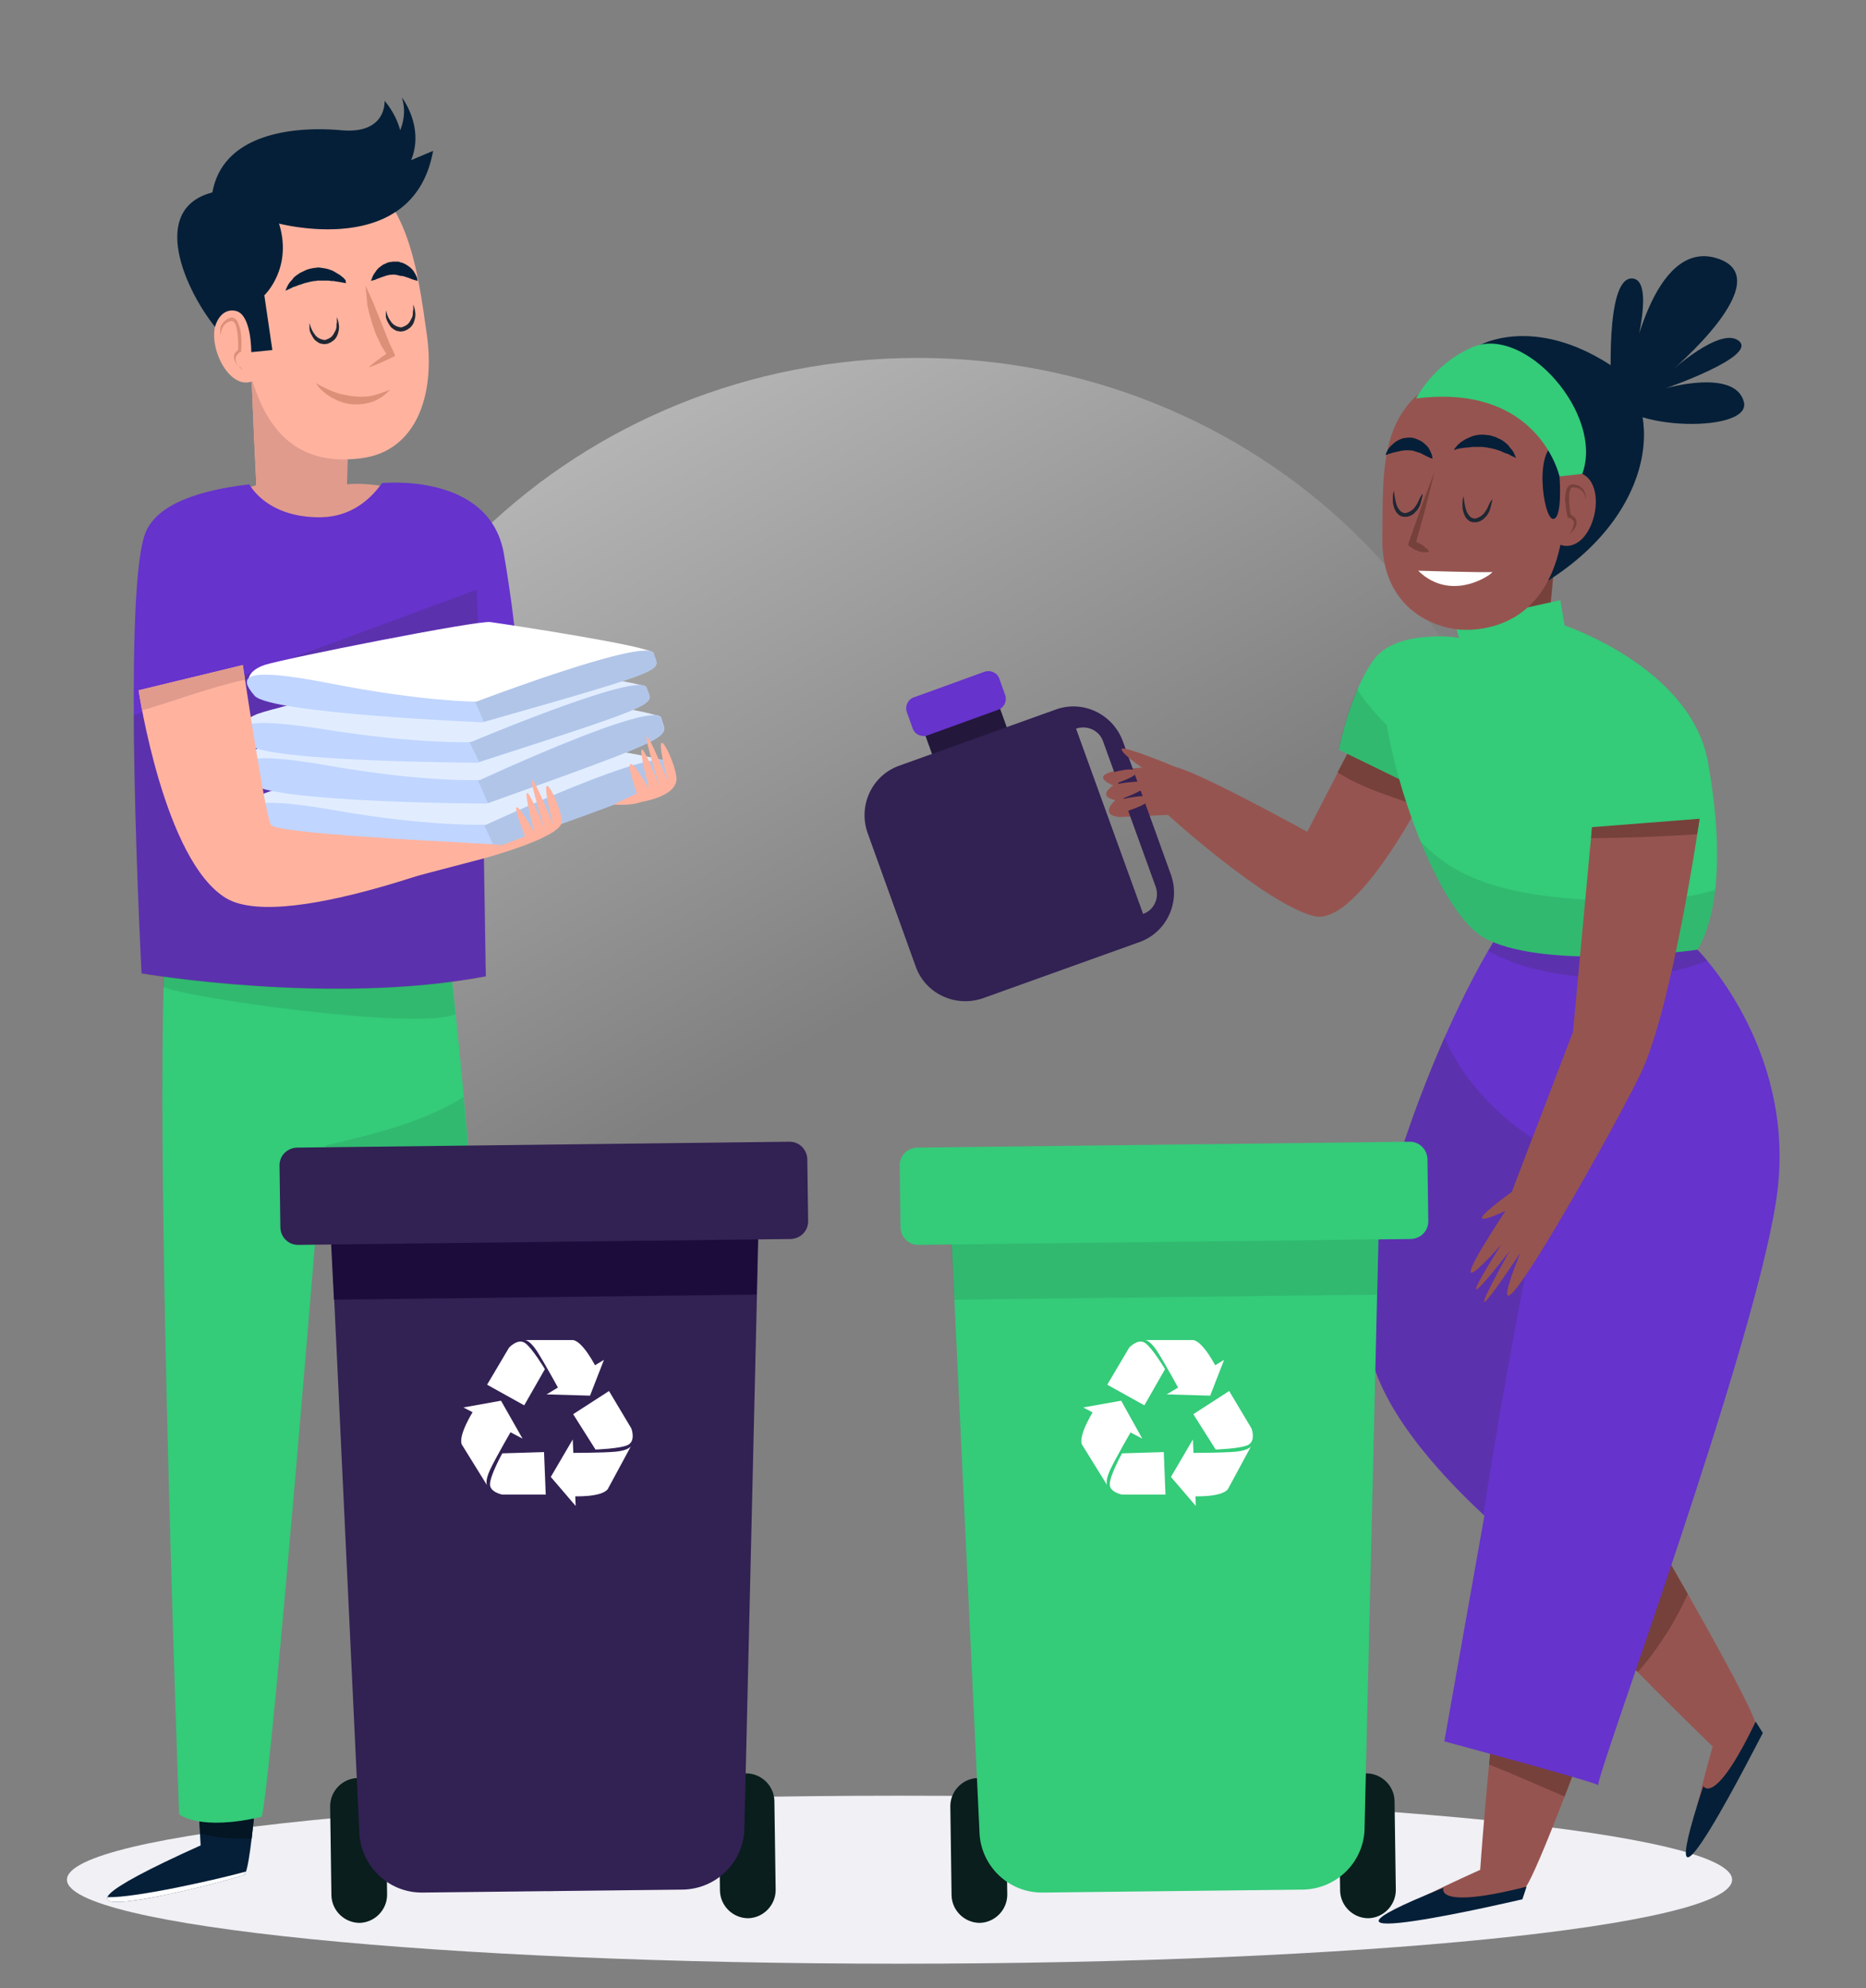<svg xmlns="http://www.w3.org/2000/svg" width="511" height="544.333" fill="none" style=""><rect width="100%" height="100%" fill="#808080" stroke="none"/><rect id="backgroundrect" width="100%" height="100%" x="0" y="0" fill="none" stroke="none" class="" style=""/><defs><linearGradient id="paint0_linear" x1="0.42" y1="0.174" x2="0.989" y2="0.987"><stop stop-color="#fff"/><stop offset="1" stop-color="#fff" stop-opacity="0"/></linearGradient><radialGradient id="svg_91" spreadMethod="pad" cx="0.297" cy="0.367"><stop stop-color="#fff" offset="0.234"/><stop offset="1" stop-color="#fff" stop-opacity="0"/></radialGradient><linearGradient id="svg_92" spreadMethod="pad" x1="0.121" y1="0.066" x2="0.426" y2="0.496"><stop stop-color="#fff" offset="0"/><stop offset="0.855" stop-color="#fff" stop-opacity="0"/></linearGradient><linearGradient id="svg_93" spreadMethod="pad" x1="0.293" y1="0.137" x2="0.426" y2="0.496"><stop stop-color="#fff" offset="0"/><stop offset="0.855" stop-color="#fff" stop-opacity="0"/></linearGradient><linearGradient id="svg_94" spreadMethod="pad" x1="0.156" y1="0.168" x2="0.426" y2="0.496"><stop stop-color="#fff" offset="0"/><stop offset="0.855" stop-color="#fff" stop-opacity="0"/></linearGradient><linearGradient id="svg_98" spreadMethod="pad" x1="0.125" y1="0" x2="0.508" y2="0.66"><stop stop-color="#fff" offset="0"/><stop offset="0.855" stop-color="#fff" stop-opacity="0"/></linearGradient></defs><g class="currentLayer" style=""><title>Layer 1</title><path fill="url(#svg_98)" fill-opacity="1" stroke="none" stroke-opacity="1" stroke-width="1" stroke-dasharray="none" stroke-linejoin="miter" stroke-linecap="butt" stroke-dashoffset="" fill-rule="evenodd" opacity="0.5" marker-start="" marker-mid="" marker-end="" d="M83.333,259 C83.333,170.05 158.516,98 251.333,98 C344.151,98 419.333,170.05 419.333,259 C419.333,347.95 344.151,420 251.333,420 C158.516,420 83.333,347.95 83.333,259 z" id="svg_95" class=""/><path d="M246.333,491.667 c-125.921,0 -228,10.297 -228,23 s102.079,23 228,23 s228,-10.297 228,-23 s-102.079,-23 -228,-23 z" fill="#F0F0F5" id="svg_2" class=""/><path d="M452.713,425.484 s-32.348,92.239 -35.814,92.239 c-3.466,0 -72.784,21.907 -11.553,-5.765 c0,0 6.932,-100.31 17.33,-104.922 c10.397,-4.611 30.037,18.448 30.037,18.448 z" fill="#965450" id="svg_3" class=""/><path d="M428.452,491.896 c10.513,-27.326 24.262,-66.412 24.262,-66.412 s-19.641,-23.059 -30.038,-18.448 c-6.701,2.998 -12.015,46.12 -14.904,76.097 c6.932,2.768 13.748,5.765 20.68,8.763 z" fill="#76413B" id="svg_4" class=""/><path d="M395.295,516.916 s-2.657,6.111 22.759,-0.346 l-1.155,3.459 s-71.628,16.834 -21.604,-3.113 z" fill="#051F38" id="svg_5" class=""/><path d="M433.073,386.398 s50.024,84.053 47.829,86.705 c-2.195,2.651 -29.922,69.755 -11.9,5.073 c0,0 -72.552,-69.756 -69.433,-80.709 c3.235,-10.838 33.504,-11.069 33.504,-11.069 z" fill="#965450" id="svg_6" class=""/><path d="M466.461,489.014 s3.004,5.995 14.326,-17.641 l1.964,3.113 c-0.116,0 -33.157,65.72 -16.29,14.528 z" fill="#051F38" id="svg_7" class=""/><path d="M462.187,436.438 c-13.402,-23.637 -29.114,-50.04 -29.114,-50.04 s-30.269,0.231 -33.504,11.069 c-2.079,7.033 27.728,38.855 48.87,60.301 c0.115,0.115 8.318,-8.993 13.748,-21.33 z" fill="#76413B" id="svg_8" class=""/><path d="M464.843,260.031 s-30.616,-34.013 -48.523,-12.683 c-17.907,21.33 -45.634,91.662 -41.591,120.487 c2.427,16.949 18.716,35.051 31.771,47.157 l-10.975,61.8 s45.056,12.106 42.168,12.106 c-1.733,0 44.479,-123.945 49.1,-163.147 c4.622,-39.201 -21.95,-65.72 -21.95,-65.72 z" fill="#63C" id="svg_9" class=""/><path opacity=".2" d="M441.392,267.641 c8.549,-0.116 17.907,-1.269 26.109,-4.612 c-1.617,-1.96 -2.657,-2.998 -2.657,-2.998 s-30.615,-34.013 -48.522,-12.683 c-2.773,3.344 -5.777,7.725 -8.781,13.029 c10.052,5.534 22.76,7.494 33.851,7.264 zM395.526,284.128 c-12.708,28.94 -23.452,64.913 -20.795,83.592 c2.31,16.833 18.485,34.82 31.539,46.926 c4.622,-31.361 13.055,-74.944 18.139,-100.079 c-12.593,-7.148 -22.991,-17.41 -28.883,-30.439 z" fill="#352C38" id="svg_10" class=""/><path d="M376.464,192.004 l-18.485,35.743 s-32.348,-17.871 -36.97,-17.871 c-4.621,0 -26.571,0.576 -16.174,5.188 c0,0 -4.621,2.882 0.578,4.035 c0,0 -4.621,4.036 1.155,4.612 l13.286,-0.576 s26.572,24.213 39.858,27.671 c13.286,3.459 34.659,-41.507 34.659,-41.507 l-17.907,-17.295 z" fill="#965450" id="svg_11" class=""/><path d="M379.468,217.601 a754.19,754.19 0 0 0 8.896,3.113 c3.697,-6.456 6.007,-11.53 6.007,-11.53 l-17.907,-17.294 l-10.167,19.6 c4.044,2.537 8.55,4.497 13.171,6.111 z" fill="#76413B" id="svg_12" class=""/><path d="M399.569,174.71 s-17.329,-2.882 -23.684,6.342 c-6.354,9.223 -9.242,24.212 -9.242,24.212 l24.839,12.107 l8.087,-42.661 z" fill="#34CB79" id="svg_13" class=""/><path opacity=".1" d="M389.981,207.34 c-6.354,-4.958 -13.633,-11.184 -18.369,-18.679 c-3.466,8.071 -5.084,16.488 -5.084,16.488 l24.839,12.106 l1.502,-7.84 c-0.924,-0.576 -1.964,-1.268 -2.888,-2.075 z" fill="#161826" id="svg_14" class=""/><path d="M278.032,205.61 c0.693,1.845 -0.346,3.92 -2.195,4.612 l-13.632,4.958 c-1.849,0.692 -3.928,-0.346 -4.622,-2.191 l-5.429,-15.104 c-0.694,-1.845 0.346,-3.92 2.195,-4.612 l13.632,-4.958 c1.849,-0.691 3.928,0.346 4.621,2.191 l5.43,15.104 z" fill="#23173B" id="svg_15" class=""/><path d="M289.007,194.311 l-42.746,15.335 c-7.509,2.651 -11.321,10.953 -8.664,18.447 l13.17,36.55 c2.657,7.494 10.975,11.299 18.485,8.647 l42.746,-15.334 c7.509,-2.652 11.322,-10.954 8.665,-18.448 l-13.171,-36.55 c-2.772,-7.494 -10.975,-11.414 -18.485,-8.647 zm27.497,48.541 c1.039,2.997 -0.463,6.341 -3.466,7.379 l-18.37,-50.732 c3.004,-1.037 6.355,0.462 7.394,3.459 l14.442,39.894 z" fill="#322153" id="svg_16" class=""/><path d="M275.259,190.275 c0.578,1.615 -0.231,3.459 -1.848,4.036 l-19.409,7.033 c-1.618,0.577 -3.466,-0.23 -4.044,-1.845 l-1.617,-4.496 c-0.578,-1.614 0.231,-3.459 1.848,-4.036 l19.409,-7.033 c1.618,-0.576 3.466,0.231 4.044,1.845 l1.617,4.496 z" fill="#63C" id="svg_17" class=""/><path d="M302.524,212.182 s7.279,-2.536 8.55,-1.038 c1.155,1.384 -6.123,3.459 -5.777,3.575 c0.231,0.115 7.856,-1.614 8.549,0 c0.694,1.614 -8.087,4.496 -8.087,4.496 s8.318,-2.306 8.896,-0.576 c0.578,1.729 -8.665,4.266 -8.665,4.266 l-0.462,-3.805 l-0.577,-4.381 l-2.427,-2.537 zM312.807,210.222 s-5.661,-3.805 -5.661,-5.073 c-0.116,-1.384 15.019,4.958 15.019,4.958 l-9.358,0.115 z" fill="#965450" id="svg_18" class=""/><path d="M424.408,171.828 c-1.155,2.075 4.506,-46.235 4.506,-46.235 l-26.225,17.641 s2.31,30.9 -0.578,31.015 c-1.155,0 -5.661,1.73 -10.629,3.574 c1.156,5.765 3.466,7.033 5.43,12.568 c14.673,-0.115 30.616,-0.461 39.627,-13.836 c-5.199,-1.729 -10.629,-7.61 -12.131,-4.727 z" fill="#76413B" id="svg_19" class=""/><path d="M399.569,174.71 l-1.155,-4.035 l28.883,-6.342 l1.155,6.918 s34.659,11.53 39.28,37.472 c4.621,25.942 2.311,42.661 -2.888,51.308 c0,0 -40.436,5.765 -57.765,-2.882 c-17.33,-8.648 -35.237,-73.215 -25.994,-78.98 c9.242,-5.765 18.484,-3.459 18.484,-3.459 z" fill="#34CB79" id="svg_20" class=""/><path opacity=".1" d="M437.348,246.541 c-13.864,-0.807 -30.847,-2.421 -42.4,-10.953 a43.862,43.862 0 0 1 -6.007,-5.304 c5.199,12.798 11.668,23.636 18.138,26.865 c17.33,8.647 57.765,2.882 57.765,2.882 c2.311,-3.805 4.044,-9.224 4.852,-16.372 c-10.397,3.113 -21.257,3.574 -32.348,2.882 z" fill="#161826" id="svg_21" class=""/><path d="M435.961,226.594 l29.46,-2.306 s-7.509,51.884 -16.174,69.756 c-8.664,17.871 -48.522,88.203 -32.926,49.001 c0,0 -20.217,30.555 -2.888,-0.576 c0,0 -19.062,24.789 -2.311,-1.729 c0,0 -19.64,22.483 1.156,-9.224 c0,0 -15.597,7.494 1.733,-5.189 l16.752,-43.813 l5.198,-55.92 z" fill="#965450" id="svg_22" class=""/><path d="M464.728,228.439 c0.463,-2.652 0.694,-4.266 0.694,-4.266 l-29.461,2.306 l-0.231,2.998 c9.589,0 19.294,-0.461 28.998,-1.038 z" fill="#76413B" id="svg_23" class=""/><path d="M405.115,94.577 s14.673,-8.531 36.161,5.535 c14.21,9.34 13.517,39.202 -17.214,58.802 c-36.507,23.291 -18.947,-64.336 -18.947,-64.336 z" fill="#051F38" id="svg_24" class=""/><path d="M425.449,110.489 S408.928,97.691 394.833,103.917 c-17.791,8.07 -15.943,26.864 -16.29,42.891 c-0.462,21.33 16.406,25.366 21.489,25.596 c7.509,0.461 38.125,-1.383 25.417,-61.915 z" fill="#965450" id="svg_25" class=""/><path d="M427.066,130.436 s0.693,-3.229 6.239,-0.692 c7.047,3.343 3.235,20.177 -4.622,19.716 c-7.971,-0.346 -1.617,-19.024 -1.617,-19.024 z" fill="#965450" id="svg_26" class=""/><path d="M427.065,130.436 s0.925,11.529 -1.733,11.645 c-2.772,0.115 -5.661,-20.87 1.964,-20.87 c7.625,0.231 -0.231,9.225 -0.231,9.225 z" fill="#051F38" id="svg_27" class=""/><path d="M427.066,130.436 s-5.661,-25.597 -39.28,-21.33 c0,0 4.852,-9.57 15.481,-14.067 c14.441,-6.11 36.045,18.448 30.037,34.705 c0,0 -2.772,0.346 -6.238,0.692 z" fill="#34CB79" id="svg_28" class=""/><path d="M441.276,106.799 s-1.849,-30.554 5.545,-30.554 s-0.578,25.712 -0.578,25.712 s6.124,-36.78 23.915,-31.246 c17.792,5.534 -12.939,31.246 -12.939,31.246 s14.094,-12.914 19.062,-8.532 C481.133,97.691 456.063,106.337 456.063,106.337 s19.063,-5.534 21.489,3.69 c2.426,9.108 -36.854,7.84 -36.276,-3.229 zM379.467,124.556 s0,-0.23 0.231,-0.692 c0.231,-0.461 0.462,-1.038 1.04,-1.614 c0.578,-0.577 1.271,-1.268 2.195,-1.73 c0.231,-0.115 0.462,-0.23 0.809,-0.346 c0.231,-0.115 0.578,-0.23 0.809,-0.23 c0.346,0 0.577,-0.115 0.924,-0.115 h0.924 c0.578,0 1.155,0.23 1.733,0.46 c0.578,0.231 1.04,0.462 1.502,0.808 c0.462,0.346 0.809,0.692 1.155,1.038 c0.347,0.346 0.578,0.691 0.693,1.037 c0.116,0.116 0.231,0.346 0.231,0.462 c0.116,0.115 0.116,0.345 0.231,0.46 c0.116,0.347 0.232,0.577 0.232,0.808 c0.115,0.46 0.115,0.692 0.115,0.692 s-0.231,-0.116 -0.693,-0.231 l-0.693,-0.346 c-0.231,-0.115 -0.578,-0.23 -0.925,-0.461 c-0.346,-0.115 -0.577,-0.346 -0.924,-0.461 l-1.04,-0.346 l-1.039,-0.346 c-0.347,0 -0.693,-0.115 -1.04,-0.115 h-1.04 c-0.346,0 -0.693,0.115 -1.04,0.115 c-0.346,0.115 -0.693,0.115 -1.039,0.23 c-0.347,0.116 -0.694,0.116 -1.04,0.231 c-0.693,0.23 -1.271,0.346 -1.618,0.461 c-0.346,0.23 -0.693,0.23 -0.693,0.23 z" fill="#051F38" id="svg_29" class=""/><path d="M388.363,156.262 s18.947,0.577 20.217,0.346 c1.156,-0.23 -10.628,8.994 -20.217,-0.346 z" fill="#fff" id="svg_30" class=""/><path d="M389.634,135.163 s0,0.23 -0.116,0.692 c-0.115,0.461 -0.231,1.037 -0.462,1.844 c-0.115,0.346 -0.231,0.807 -0.462,1.153 c-0.116,0.231 -0.231,0.462 -0.347,0.577 c-0.115,0.23 -0.346,0.461 -0.462,0.576 c-0.346,0.346 -0.693,0.807 -1.271,1.038 c-0.115,0.115 -0.231,0.115 -0.462,0.231 l-0.346,0.115 c-0.231,0.115 -0.578,0.115 -0.924,0.115 c-0.578,0 -1.271,-0.115 -1.733,-0.576 a3.14,3.14 0 0 1 -1.04,-1.384 c-0.231,-0.461 -0.347,-0.922 -0.462,-1.383 c-0.116,-0.462 -0.116,-0.923 -0.116,-1.269 c0,-0.807 0,-1.383 0.116,-1.844 c0.115,-0.462 0.231,-0.692 0.231,-0.692 s0,1.037 0.346,2.536 c0.116,0.692 0.347,1.614 0.809,2.306 c0.231,0.346 0.462,0.692 0.809,0.923 c0.346,0.23 0.693,0.346 1.04,0.346 c0.231,0 0.346,0 0.577,-0.116 l0.347,-0.115 s0.115,-0.115 0.231,-0.115 c0.346,-0.116 0.693,-0.462 1.04,-0.692 c0.346,-0.346 0.577,-0.692 0.808,-1.038 c0.231,-0.346 0.462,-0.692 0.578,-1.038 c0.347,-0.691 0.578,-1.268 0.809,-1.614 c0.346,-0.346 0.462,-0.576 0.462,-0.576 zM408.696,136.662 s0,0.23 -0.115,0.691 c-0.116,0.462 -0.231,1.038 -0.462,1.845 c-0.116,0.346 -0.231,0.807 -0.463,1.153 c-0.115,0.231 -0.231,0.461 -0.346,0.577 c-0.116,0.23 -0.347,0.461 -0.462,0.576 c-0.347,0.346 -0.693,0.807 -1.271,1.038 c-0.116,0.115 -0.231,0.115 -0.462,0.231 l-0.347,0.115 c-0.231,0.115 -0.577,0.115 -0.924,0.115 c-0.578,0 -1.271,-0.115 -1.733,-0.576 a3.148,3.148 0 0 1 -1.04,-1.384 c-0.231,-0.461 -0.346,-0.922 -0.462,-1.384 c-0.115,-0.461 -0.115,-0.922 -0.115,-1.268 c0,-0.807 0,-1.383 0.115,-1.845 c0.116,-0.461 0.231,-0.691 0.231,-0.691 s0,1.037 0.347,2.536 c0.115,0.692 0.346,1.614 0.809,2.306 c0.231,0.346 0.462,0.692 0.808,0.923 c0.347,0.23 0.693,0.345 1.04,0.345 c0.231,0 0.347,0 0.578,-0.115 l0.346,-0.115 s0.116,-0.115 0.231,-0.115 c0.347,-0.116 0.693,-0.462 1.04,-0.692 c0.347,-0.346 0.578,-0.692 0.809,-1.038 c0.231,-0.346 0.462,-0.692 0.577,-1.038 c0.347,-0.691 0.578,-1.268 0.809,-1.614 c0.347,-0.346 0.462,-0.576 0.462,-0.576 z" fill="#1F2733" id="svg_31" class=""/><path d="M429.723,146.232 c0.346,-0.462 0.577,-0.808 0.808,-1.269 c0.231,-0.461 0.347,-0.922 0.462,-1.383 v-0.692 c0,-0.115 -0.115,-0.231 -0.115,-0.231 c0,-0.115 -0.116,-0.23 -0.231,-0.23 l-0.231,-0.231 l-0.231,-0.231 c-0.116,-0.115 -0.231,-0.115 -0.347,-0.115 l-0.346,-0.115 l-0.232,-0.115 v-0.231 c-0.346,-1.268 -0.462,-2.421 -0.577,-3.69 a4.929,4.929 0 0 1 0,-1.844 c0,-0.692 0.115,-1.269 0.346,-1.96 c0.116,-0.346 0.347,-0.692 0.694,-0.923 c0.346,-0.23 0.808,-0.461 1.155,-0.346 c0.462,0 0.693,0.116 1.04,0.231 c0.346,0.115 0.693,0.231 0.924,0.461 c0.231,0.231 0.578,0.461 0.693,0.692 c0.231,0.231 0.347,0.576 0.462,0.807 c0.231,0.576 0.347,1.268 0.231,1.845 c-0.115,-0.577 -0.231,-1.153 -0.577,-1.73 c-0.116,-0.23 -0.347,-0.461 -0.578,-0.692 c-0.231,-0.23 -0.462,-0.345 -0.693,-0.461 c-0.231,-0.115 -0.462,-0.23 -0.809,-0.23 c-0.231,0 -0.578,-0.116 -0.809,-0.116 c-0.462,0 -0.693,0.346 -0.808,0.807 c-0.347,1.038 -0.231,2.191 -0.231,3.344 c0.115,1.153 0.231,2.421 0.462,3.574 l-0.231,-0.345 l0.346,0.23 c0.116,0.115 0.231,0.115 0.347,0.231 l0.346,0.23 l0.347,0.346 c0.116,0.116 0.231,0.231 0.231,0.461 c0.116,0.116 0.116,0.346 0.116,0.462 c0.115,0.345 0,0.576 0,0.922 c-0.116,0.576 -0.463,1.038 -0.809,1.499 c-0.347,0.346 -0.809,0.807 -1.155,1.038 zM391.367,151.074 c-0.578,0.115 -1.04,0.115 -1.502,0.115 c-0.462,0 -0.924,-0.115 -1.271,-0.23 c-0.462,-0.116 -0.809,-0.346 -1.155,-0.461 c-0.231,-0.116 -0.347,-0.231 -0.578,-0.346 c-0.231,-0.116 -0.346,-0.231 -0.577,-0.346 l-0.694,-0.577 l0.116,-0.461 a909.005,909.005 0 0 1 3.466,-9.8 a337.012,337.012 0 0 1 3.697,-9.801 c-0.809,3.344 -1.733,6.803 -2.542,10.147 l-2.773,10.031 l-0.462,-1.038 c0.231,0 0.462,0.115 0.693,0.115 a0.88,0.88 0 0 1 0.578,0.231 c0.347,0.115 0.809,0.346 1.155,0.576 c0.347,0.231 0.694,0.577 1.04,0.923 c0.231,0.115 0.578,0.461 0.809,0.922 z" fill="#76413B" id="svg_32" class=""/><path d="M398.183,123.172 s0.116,-0.346 0.462,-0.692 c0.231,-0.23 0.347,-0.461 0.693,-0.807 c0.347,-0.23 0.578,-0.577 1.04,-0.807 c0.347,-0.23 0.809,-0.577 1.386,-0.807 c0.463,-0.23 1.04,-0.462 1.618,-0.692 c0.578,-0.115 1.271,-0.346 1.964,-0.346 h1.04 l1.039,0.115 c0.694,0 1.387,0.346 1.964,0.462 c0.578,0.23 1.156,0.576 1.733,0.807 c0.578,0.346 1.04,0.691 1.387,1.037 c0.462,0.346 0.808,0.807 1.04,1.153 c0.346,0.346 0.577,0.692 0.808,1.038 c0.231,0.346 0.347,0.692 0.462,0.922 c0.231,0.462 0.347,0.807 0.347,0.807 s-0.347,-0.115 -0.809,-0.345 c-0.231,-0.116 -0.577,-0.231 -0.924,-0.462 c-0.347,-0.23 -0.693,-0.346 -1.155,-0.46 c-0.347,-0.116 -0.809,-0.347 -1.271,-0.577 c-0.462,-0.116 -0.924,-0.346 -1.386,-0.462 l-1.387,-0.345 c-0.462,0 -0.924,-0.231 -1.502,-0.231 l-0.693,-0.115 h-2.195 c-0.462,0 -0.924,0 -1.386,0.115 c-0.462,0 -0.925,0.115 -1.387,0.115 c-0.808,0.116 -1.617,0.23 -2.079,0.346 c-0.462,0.23 -0.809,0.23 -0.809,0.23 z" fill="#051F38" id="svg_33" class=""/><path d="M382.24,517.492 c0,4.151 -3.35,7.61 -7.509,7.725 c-4.159,0 -7.625,-3.343 -7.741,-7.494 l-0.346,-24.443 c0,-4.151 3.35,-7.61 7.509,-7.725 c4.159,0 7.625,3.343 7.74,7.494 l0.347,24.443 zM275.837,518.762 c0,4.15 -3.35,7.609 -7.509,7.725 c-4.159,0 -7.625,-3.344 -7.741,-7.495 l-0.346,-24.443 c0,-4.151 3.35,-7.61 7.509,-7.725 c4.159,0 7.625,3.344 7.741,7.494 l0.346,24.444 z" fill="#091E1D" id="svg_34" class=""/><path d="M373.691,500.082 c0.115,9.455 -7.51,17.18 -16.983,17.295 l-71.166,0.807 c-9.474,0.116 -17.214,-7.494 -17.33,-16.949 l-7.625,-161.648 c-0.115,-9.454 7.51,-17.179 16.983,-17.295 l82.604,-1.037 c9.473,-0.116 17.214,7.494 17.329,16.948 l-3.812,161.879 z" fill="#34CB79" id="svg_35" class=""/><path opacity=".1" d="M377.041,354.46 l0.347,-16.026 c-0.116,-9.454 -7.856,-17.064 -17.33,-16.949 l-82.604,1.038 c-9.473,0.115 -17.098,7.84 -16.982,17.295 l0.808,16.026 l115.761,-1.384 z" fill="#161826" id="svg_36" class=""/><path d="M391.136,334.399 c0,2.651 -2.08,4.727 -4.737,4.842 l-134.939,1.614 c-2.657,0 -4.736,-2.075 -4.852,-4.727 l-0.231,-17.064 c0,-2.652 2.079,-4.727 4.737,-4.843 l134.938,-1.614 c2.658,0 4.737,2.076 4.853,4.727 l0.231,17.065 z" fill="#34CB79" id="svg_37" class=""/><path d="M319.507,381.786 l15.712,-9.454 l-3.812,9.8 l-11.9,-0.346 z" fill="#fff" id="svg_38" class=""/><path d="M313.616,366.913 s1.271,0 3.235,2.997 c1.964,2.998 6.354,11.069 6.354,11.069 l7.971,-3.574 l1.849,-3.113 s-3.466,-6.918 -6.239,-7.379 h-13.17 z" fill="#fff" id="svg_39" class=""/><path d="M309.225,368.988 s2.426,-2.652 4.39,-1.268 c1.964,1.384 5.43,7.149 5.43,7.149 l-5.661,9.915 l-10.166,-5.649 l6.007,-10.147 zM326.671,394.123 l0.808,18.217 l-6.816,-7.955 l6.008,-10.262 z" fill="#fff" id="svg_40" class=""/><path d="M342.614,395.968 s-0.578,1.153 -4.16,1.499 c-3.581,0.346 -12.823,0.346 -12.823,0.346 l-0.694,8.762 l1.849,3.113 s7.74,0.346 9.473,-1.96 l6.355,-11.76 z" fill="#fff" id="svg_41" class=""/><path d="M342.729,391.125 s1.271,3.344 -0.924,4.497 c-2.08,1.038 -8.896,1.268 -8.896,1.268 l-6.123,-9.685 l9.82,-6.341 l6.123,10.261 zM312.805,393.893 l-16.174,-8.533 l10.398,-1.844 l5.776,10.377 z" fill="#fff" id="svg_42" class=""/><path d="M303.218,406.691 s-0.693,-1.038 0.809,-4.266 c1.501,-3.229 6.123,-11.184 6.123,-11.184 l-7.163,-4.958 l-3.582,0.115 s-4.159,6.572 -3.119,9.109 l6.932,11.184 z" fill="#fff" id="svg_43" class=""/><path d="M307.261,409.227 s-3.581,-0.692 -3.35,-2.998 c0.116,-2.421 3.35,-8.301 3.35,-8.301 l11.438,-0.346 l0.462,11.645 h-11.9 z" fill="#fff" id="svg_44" class=""/><path d="M71.58,471.834 s-2.541,40.701 -4.736,41.508 c-8.434,2.882 -72.091,19.024 -11.9,-8.071 l-1.617,-29.632 l18.253,-3.805 z" fill="#051F38" id="svg_45" class=""/><path d="M68.923,503.426 c1.502,-12.337 2.657,-31.592 2.657,-31.592 l-18.253,3.805 l1.502,26.404 c4.505,1.268 9.704,1.383 14.094,1.383 z" fill="#041523" id="svg_46" class=""/><path d="M29.412,519.453 c-1.848,4.496 31.424,-4.036 37.432,-6.111 c0.115,-0.115 0.346,-0.346 0.577,-0.923 c-7.509,2.076 -30.268,7.264 -38.009,7.034 z" fill="#fff" id="svg_47" class=""/><path d="M110.514,469.644 s3.351,40.7 5.661,41.392 c8.549,2.767 72.437,17.641 11.669,-8.302 l1.039,-29.631 l-18.369,-3.459 z" fill="#051F38" id="svg_48" class=""/><path d="M113.865,501.12 c-1.733,-12.221 -3.351,-31.476 -3.351,-31.476 l18.369,3.459 l-0.924,26.403 c-4.506,1.384 -9.704,1.499 -14.094,1.614 z" fill="#041523" id="svg_49" class=""/><path d="M153.722,516.455 c1.964,4.496 -31.539,-3.459 -37.547,-5.419 c-0.231,0 -0.346,-0.346 -0.577,-0.923 c7.509,2.076 30.384,6.803 38.124,6.342 z" fill="#fff" id="svg_50" class=""/><path d="M121.72,249.885 s16.636,134.092 13.286,242.588 c0,0 -19.871,5.534 -25.07,1.499 c-4.506,-25.712 -3.928,-75.751 -10.629,-112.878 c-6.354,-35.05 -8.895,-63.76 -8.895,-63.76 l-2.08,-2.306 s-13.633,169.489 -16.636,182.403 c-17.214,4.035 -22.644,-0.692 -22.644,-0.692 s-7.856,-212.034 -3.004,-246.278 c6.239,-44.735 75.672,-0.576 75.672,-0.576 z" fill="#34CB79" id="svg_51" class=""/><path opacity=".1" d="M124.723,277.671 c-1.733,-17.295 -3.12,-27.671 -3.12,-27.671 s-69.317,-44.16 -75.672,0.576 c-0.577,4.151 -0.924,10.953 -1.27,19.601 c5.198,2.882 70.126,12.106 80.062,7.494 zM89.141,313.645 c0.808,9.108 4.967,38.51 10.166,67.449 c6.701,37.242 6.123,87.166 10.629,112.878 c5.199,4.035 25.07,-1.499 25.07,-1.499 c1.964,-66.758 -3.466,-143.201 -8.087,-192.087 c-10.975,6.917 -24.955,10.261 -37.778,13.259 z" fill="#161826" id="svg_52" class=""/><path d="M95.033,132.626 c0.115,-14.066 1.155,-32.63 1.155,-32.63 l-27.727,-7.609 s0.924,25.135 1.733,40.47 c-12.593,4.266 -26.919,12.337 -26.919,12.337 l52.335,13.259 l18.601,-17.986 s-9.358,-4.728 -19.178,-7.841 z" fill="#FFB39F" id="svg_53" class=""/><path d="M95.033,132.626 c0.115,-14.066 1.155,-32.63 1.155,-32.63 l-27.727,-7.609 s0.924,25.135 1.733,40.47 c-12.593,4.266 -26.919,12.337 -26.919,12.337 l52.335,13.259 l24.724,-21.215 s-15.366,-5.765 -25.301,-4.612 z" fill="#E09B8D" id="svg_54" class=""/><path d="M66.035,65.753 s7.278,-23.52 26.456,-19.831 c19.178,3.69 21.951,28.71 24.377,45.543 c2.426,16.949 -3.004,32.168 -18.023,34.013 c-13.055,1.614 -35.814,-0.923 -32.81,-59.725 z" fill="#FFB39F" id="svg_55" class=""/><path d="M66.959,85.469 s-1.155,-3.113 -5.892,0.346 c-6.008,4.381 0.115,20.523 7.394,18.794 c7.278,-1.73 -1.502,-19.14 -1.502,-19.14 z" fill="#FFB39F" id="svg_56" class=""/><path d="M60.258,52.263 c0.462,-0.115 9.474,-0.807 3.466,-0.23 c5.545,5.995 4.968,7.494 12.593,8.878 c4.043,12.452 -3.928,19.946 -3.928,19.946 l2.195,14.99 l-5.777,0.576 s0.116,-10.377 -4.274,-11.3 c-4.39,-0.922 -5.661,4.382 -5.661,4.382 c-9.127,-11.53 -18.37,-34.129 1.386,-37.242 z" fill="#051F38" id="svg_57" class=""/><path d="M112.593,43.847 C116.29,34.737 110.052,26.667 110.052,26.667 c1.039,3.344 0.577,6.457 -0.463,8.993 c-0.693,-2.536 -1.964,-5.303 -4.274,-8.07 c0,0 0.693,9.223 -11.9,8.07 c-12.593,-1.153 -34.659,0.577 -35.583,20.062 c-1.04,19.486 17.792,5.304 17.792,5.304 s37.547,10.492 42.977,-19.716 l-6.008,2.537 zM94.802,77.515 s-0.347,0 -0.809,-0.116 a38.975,38.975 0 0 0 -2.079,-0.346 c-0.463,-0.115 -0.809,-0.115 -1.271,-0.115 c-0.462,-0.115 -0.924,-0.115 -1.387,-0.115 h-2.195 l-0.693,0.115 c-0.462,0 -0.924,0.115 -1.502,0.23 l-1.386,0.347 c-0.462,0.115 -0.924,0.346 -1.386,0.46 c-0.463,0.116 -0.809,0.347 -1.271,0.462 c-0.347,0.115 -0.809,0.23 -1.04,0.461 a5.62,5.62 0 0 0 -0.809,0.346 c-0.462,0.23 -0.808,0.346 -0.808,0.346 s0.115,-0.346 0.346,-0.807 c0.116,-0.23 0.231,-0.577 0.462,-0.922 c0.231,-0.346 0.462,-0.692 0.809,-1.038 c0.347,-0.346 0.578,-0.807 1.04,-1.153 c0.462,-0.346 0.924,-0.692 1.502,-1.038 c0.577,-0.23 1.155,-0.576 1.733,-0.807 c0.693,-0.23 1.27,-0.346 1.964,-0.461 l1.039,-0.116 c0.347,0 0.694,0 1.04,0.116 c0.347,0 0.693,0.115 0.924,0.115 c0.347,0.115 0.578,0.115 0.925,0.23 c0.577,0.231 1.155,0.347 1.617,0.692 c0.462,0.231 0.924,0.577 1.386,0.808 c0.347,0.23 0.694,0.576 1.04,0.807 c0.231,0.23 0.462,0.576 0.693,0.692 c-0.115,0.46 0.116,0.807 0.116,0.807 zM114.326,76.937 s-0.231,-0.115 -0.693,-0.23 c-0.462,-0.116 -1.04,-0.346 -1.618,-0.577 l-1.039,-0.346 c-0.347,-0.115 -0.694,-0.23 -1.04,-0.23 c-0.347,0 -0.693,-0.116 -1.04,-0.231 c-0.115,0 -0.347,0 -0.462,-0.115 h-0.462 c-0.347,-0.116 -0.693,0.115 -1.04,0 c-0.347,0.115 -0.693,0.115 -1.04,0.23 l-1.039,0.346 c-0.347,0.116 -0.694,0.23 -0.925,0.346 c-0.346,0.115 -0.693,0.23 -0.924,0.346 c-0.231,0.115 -0.462,0.23 -0.693,0.23 c-0.462,0.116 -0.693,0.231 -0.693,0.231 s0,-0.23 0.231,-0.692 c0.115,-0.23 0.115,-0.46 0.346,-0.807 c0.116,-0.346 0.347,-0.576 0.578,-0.922 c0.231,-0.346 0.462,-0.692 0.809,-1.038 c0.346,-0.346 0.808,-0.576 1.155,-0.922 c0.462,-0.23 1.04,-0.461 1.502,-0.692 c0.578,-0.115 1.155,-0.23 1.733,-0.23 h0.924 c0.347,0 0.578,0.115 0.809,0.23 c0.231,0 0.577,0.115 0.808,0.23 l0.694,0.346 c0.924,0.577 1.617,1.153 2.079,1.845 c0.462,0.692 0.693,1.269 0.924,1.73 c0.116,0.691 0.116,0.922 0.116,0.922 z" fill="#051F38" id="svg_58" class=""/><path d="M100.116,78.205 c0.693,1.5 1.387,3.114 2.08,4.612 c0.346,0.807 0.577,1.5 0.924,2.306 l0.924,2.306 l0.924,2.306 c0.347,0.807 0.578,1.5 0.925,2.306 l0.462,1.153 c0.115,0.346 0.346,0.807 0.462,1.153 c0.347,0.692 0.693,1.384 1.04,2.19 l0.346,0.923 l-0.693,0.346 c-1.04,0.461 -2.079,1.038 -3.235,1.499 c-1.039,0.461 -2.195,0.922 -3.35,1.268 c0.924,-0.807 1.848,-1.499 2.773,-2.19 c0.924,-0.692 1.964,-1.384 2.888,-2.076 l-0.347,1.269 c-0.462,-0.692 -0.924,-1.5 -1.386,-2.191 c-0.462,-0.692 -0.809,-1.499 -1.155,-2.306 l-0.578,-1.153 l-0.462,-1.153 c-0.231,-0.807 -0.578,-1.614 -0.809,-2.421 l-0.693,-2.422 c-0.231,-0.807 -0.347,-1.614 -0.578,-2.42 c-0.115,-1.846 -0.346,-3.575 -0.462,-5.305 zM66.612,101.265 a3.603,3.603 0 0 1 -1.27,-1.038 c-0.347,-0.346 -0.809,-0.807 -1.04,-1.383 a2.162,2.162 0 0 1 -0.231,-0.923 v-0.46 c0,-0.116 0.115,-0.347 0.115,-0.462 c0.116,-0.346 0.347,-0.576 0.578,-0.807 l0.346,-0.346 l0.347,-0.23 l-0.231,0.345 c0,-1.268 0,-2.536 -0.116,-3.69 c-0.115,-1.267 -0.231,-2.536 -0.693,-3.573 c-0.115,-0.231 -0.231,-0.462 -0.462,-0.577 a0.88,0.88 0 0 0 -0.577,-0.23 c-0.116,0 -0.232,0 -0.347,0.115 c-0.116,0 -0.347,0.115 -0.462,0.115 c-0.231,0.115 -0.462,0.23 -0.693,0.461 c-0.231,0.23 -0.463,0.346 -0.578,0.577 c-0.116,0.23 -0.347,0.461 -0.462,0.807 a4.773,4.773 0 0 0 -0.347,1.845 c-0.231,-0.577 -0.231,-1.269 -0.115,-1.96 c0,-0.346 0.115,-0.692 0.346,-0.923 c0.116,-0.346 0.347,-0.576 0.578,-0.807 l0.347,-0.346 l0.462,-0.346 c0.115,-0.115 0.346,-0.115 0.462,-0.23 c0.115,-0.116 0.346,-0.116 0.577,-0.23 c0.463,-0.116 0.925,0 1.271,0.345 c0.347,0.23 0.578,0.577 0.693,0.922 c0.347,0.692 0.463,1.269 0.694,1.96 c0.115,0.692 0.231,1.269 0.231,1.96 a22.305,22.305 0 0 1 0,3.92 v0.231 l-0.231,0.116 c-0.231,0.115 -0.462,0.23 -0.578,0.46 l-0.462,0.462 c-0.116,0.115 -0.116,0.23 -0.116,0.346 c0,0.115 -0.115,0.23 -0.115,0.346 v0.691 c0.115,0.462 0.346,0.923 0.693,1.384 c0.693,0.461 1.04,0.807 1.386,1.153 z" fill="#DD9078" id="svg_59" class=""/><path d="M84.75,88.467 s0.116,0.23 0.232,0.692 c0.115,0.23 0.115,0.46 0.231,0.692 c0.115,0.23 0.231,0.576 0.462,0.922 c0.115,0.346 0.462,0.576 0.577,0.922 l0.462,0.462 c0.116,0.115 0.232,0.23 0.463,0.345 c0.346,0.231 0.693,0.346 1.039,0.462 c0.231,0 0.347,0.115 0.578,0.115 c0.231,0 0.347,0 0.578,-0.115 l0.577,-0.231 l0.578,-0.346 c0.347,-0.23 0.578,-0.576 0.809,-0.922 c0.231,-0.346 0.346,-0.692 0.577,-1.038 c0.116,-0.346 0.231,-0.692 0.231,-1.153 c0,-0.346 0,-0.692 0.116,-0.922 v-0.807 v-0.692 s0.115,0.23 0.231,0.692 c0.116,0.23 0.116,0.46 0.231,0.807 c0,0.346 0.116,0.691 0.116,1.037 s0,0.807 -0.116,1.269 c-0.115,0.46 -0.231,0.922 -0.462,1.383 a3.607,3.607 0 0 1 -1.04,1.269 l-0.693,0.46 c-0.231,0.116 -0.578,0.231 -0.809,0.347 c-0.231,0 -0.577,0.115 -0.924,0.115 c-0.231,0 -0.578,-0.115 -0.809,-0.115 c-0.577,-0.116 -1.039,-0.462 -1.502,-0.808 c-0.462,-0.345 -0.693,-0.807 -0.924,-1.152 c-0.231,-0.462 -0.462,-0.808 -0.577,-1.153 c-0.116,-0.346 -0.232,-0.692 -0.232,-1.038 v-0.807 v-0.692 zM105.662,85.008 s0.115,0.23 0.231,0.692 c0.115,0.23 0.115,0.461 0.231,0.692 c0.115,0.23 0.231,0.576 0.462,0.922 c0.115,0.346 0.462,0.577 0.578,0.922 l0.462,0.462 c0.115,0.115 0.231,0.23 0.462,0.346 c0.346,0.23 0.693,0.345 1.04,0.46 c0.231,0 0.346,0.116 0.577,0.116 c0.231,0 0.347,0 0.578,-0.115 l0.577,-0.23 l0.578,-0.347 c0.347,-0.23 0.578,-0.576 0.809,-0.922 c0.231,-0.346 0.346,-0.692 0.577,-1.038 c0.116,-0.346 0.232,-0.692 0.232,-1.153 c0,-0.346 0,-0.692 0.115,-0.922 v-0.807 v-0.692 s0.116,0.23 0.231,0.692 c0.116,0.23 0.116,0.46 0.231,0.807 c0,0.346 0.116,0.691 0.116,1.037 s0,0.808 -0.116,1.269 c-0.115,0.46 -0.231,0.922 -0.462,1.383 a3.607,3.607 0 0 1 -1.04,1.269 l-0.693,0.46 c-0.231,0.116 -0.578,0.231 -0.809,0.347 c-0.231,0 -0.577,0.115 -0.924,0.115 c-0.231,0 -0.577,-0.115 -0.809,-0.115 c-0.577,-0.116 -1.039,-0.462 -1.501,-0.807 c-0.463,-0.346 -0.694,-0.807 -0.925,-1.153 c-0.231,-0.462 -0.462,-0.807 -0.577,-1.153 c-0.116,-0.346 -0.231,-0.692 -0.231,-1.038 v-0.807 v-0.692 z" fill="#1F2733" id="svg_60" class=""/><path d="M86.57,104.77 s-0.116,0 0,0.116 c0.115,0.115 0.346,0.23 0.578,0.346 c0.462,0.346 1.27,0.691 2.195,1.153 c0.924,0.46 2.079,0.922 3.234,1.268 c0.578,0.23 1.271,0.346 1.849,0.461 c0.578,0.115 1.271,0.23 1.964,0.346 c1.271,0.115 2.542,0.23 3.812,0.115 a14.348,14.348 0 0 0 3.351,-0.692 c0.924,-0.345 1.733,-0.576 2.31,-0.807 c0.578,-0.23 0.925,-0.346 0.925,-0.346 s-0.231,0.346 -0.694,0.692 c-0.462,0.461 -1.155,1.038 -2.079,1.614 c-0.924,0.577 -2.195,1.153 -3.582,1.384 c-1.386,0.346 -2.888,0.346 -4.39,0.23 c-0.693,-0.115 -1.502,-0.23 -2.195,-0.46 c-0.693,-0.231 -1.386,-0.462 -1.964,-0.808 a13.176,13.176 0 0 1 -3.119,-1.96 c-0.809,-0.691 -1.502,-1.383 -1.849,-1.96 c-0.231,-0.23 -0.346,-0.461 -0.346,-0.692 c-0.116,0 -0.116,0.116 0,0 z" fill="#DD9078" id="svg_61" class=""/><path d="M104.622,132.28 s29.576,-3.113 33.388,19.486 c3.813,22.714 3.466,28.824 3.466,28.824 l-28.882,-4.266 l-7.972,-44.044 z" fill="#63C" id="svg_62" class=""/><path d="M129.575,150.497 c-1.733,-14.413 -16.405,-17.526 -24.954,-18.218 c-3.813,5.304 -9.127,9.109 -16.405,9.34 c-8.319,0.23 -15.944,-2.652 -19.987,-8.994 c-12.939,1.499 -25.763,5.189 -28.652,13.951 c-6.123,18.448 -0.808,119.911 -0.808,119.911 s51.757,8.878 94.272,0.807 c-0.115,0.115 -1.155,-97.543 -3.466,-116.797 z" fill="#63C" id="svg_63" class=""/><path opacity=".2" d="M36.575,195.925 c0.231,33.437 2.195,70.678 2.195,70.678 s51.757,8.878 94.272,0.807 c0,0 -0.809,-74.137 -2.542,-105.959 c-31.308,11.645 -62.617,23.175 -93.925,34.474 z" fill="#352C38" id="svg_64" class=""/><path d="M68.46,222.674 s-1.155,-3.343 4.159,-5.534 c5.315,-2.191 60.076,-16.488 63.542,-16.026 c3.465,0.461 45.865,5.534 46.558,7.84 c0.693,2.306 -50.718,18.909 -50.718,18.909 l-63.541,-5.189 z" fill="#E1EDFF" id="svg_65" class=""/><path d="M134.89,232.244 s-59.96,-0.23 -64.581,-5.649 c-4.621,-5.419 -4.737,-9.34 21.489,-4.728 c26.225,4.612 41.359,3.92 41.359,3.92 s48.061,-22.367 49.678,-16.948 c1.502,5.534 6.585,4.15 -47.945,23.405 z" fill="#C0D5FF" id="svg_66" class=""/><path d="M182.72,208.954 c-1.502,-5.419 -49.678,16.949 -49.678,16.949 h-0.462 c1.039,2.075 1.848,4.035 2.772,6.226 c54.068,-19.14 48.985,-17.756 47.368,-23.175 z" fill="#B1C5E8" id="svg_67" class=""/><path d="M66.727,210.337 s-1.156,-3.343 4.159,-5.534 c5.314,-2.191 60.075,-16.488 63.541,-16.026 c3.466,0.461 45.865,5.534 46.559,7.84 c0.693,2.306 -50.718,18.909 -50.718,18.909 l-63.541,-5.189 z" fill="#E1EDFF" id="svg_68" class=""/><path d="M133.157,220.023 s-59.96,-0.231 -64.581,-5.65 c-4.621,-5.419 -4.737,-9.339 21.488,-4.727 c26.226,4.612 41.36,3.92 41.36,3.92 s48.06,-22.368 49.678,-16.949 c1.386,5.419 6.585,4.035 -47.945,23.406 z" fill="#C0D5FF" id="svg_69" class=""/><path d="M180.987,196.732 c-1.502,-5.419 -49.678,16.949 -49.678,16.949 h-0.462 c1.039,2.076 1.848,4.036 2.772,6.226 c53.953,-19.255 48.869,-17.871 47.368,-23.175 z" fill="#B1C5E8" id="svg_70" class=""/><path d="M66.496,200.306 s-1.04,-2.882 4.043,-4.842 c5.084,-1.96 58.112,-14.528 61.462,-14.067 c3.351,0.462 44.364,4.958 45.057,6.918 c0.693,1.96 -49.1,16.719 -49.1,16.719 l-61.462,-4.728 z" fill="#E1EDFF" id="svg_71" class=""/><path d="M130.731,208.839 s-57.996,-0.231 -62.501,-4.958 c-4.506,-4.728 -4.506,-8.187 20.795,-4.151 c25.301,4.035 39.973,3.459 39.973,3.459 s46.559,-19.716 48.061,-14.874 c1.502,4.728 6.469,3.459 -46.328,20.524 z" fill="#C0D5FF" id="svg_72" class=""/><path d="M177.059,188.315 c-1.502,-4.727 -48.061,14.874 -48.061,14.874 h-0.462 a78.247,78.247 0 0 1 2.657,5.419 c52.335,-16.834 47.368,-15.565 45.866,-20.293 z" fill="#B1C5E8" id="svg_73" class=""/><path d="M68.113,186.817 s-0.924,-2.883 4.275,-4.728 c5.199,-1.729 58.574,-12.337 61.924,-11.76 c3.35,0.461 44.132,6.572 44.71,8.532 c0.578,1.96 -49.678,14.758 -49.678,14.758 l-61.231,-6.802 z" fill="#fff" id="svg_74" class=""/><path d="M132.002,197.769 s-57.996,-2.421 -62.27,-7.264 c-4.275,-4.958 -4.275,-8.301 20.91,-3.344 c25.186,4.958 39.858,4.958 39.858,4.958 s47.252,-17.871 48.523,-13.144 c1.386,4.727 6.354,3.69 -47.021,18.794 z" fill="#C0D5FF" id="svg_75" class=""/><path d="M179.023,178.976 c-1.271,-4.842 -48.523,13.144 -48.523,13.144 h-0.462 a57.573,57.573 0 0 1 2.426,5.535 c52.797,-14.989 47.83,-13.952 46.559,-18.679 z" fill="#B1C5E8" id="svg_76" class=""/><path d="M37.961,189.007 l28.536,-6.918 s6.123,41.508 7.74,43.814 c1.618,2.306 49.332,4.612 49.332,4.612 l13.863,0.807 s-58.574,24.558 -75.441,14.643 c-17.098,-10.147 -24.03,-56.958 -24.03,-56.958 z" fill="#FFB39F" id="svg_77" class=""/><path d="M40.734,193.965 c8.78,-2.652 17.329,-5.88 26.34,-7.84 a260.837,260.837 0 0 0 -0.577,-4.036 l-28.536,6.918 l0.924,5.535 c0.693,-0.231 1.271,-0.462 1.849,-0.577 z" fill="#E09B8D" id="svg_78" class=""/><path d="M132.118,235.127 s21.719,-5.765 21.719,-10.147 c0,-4.381 -7.856,-20.177 -2.31,0.923 c0,0 -11.553,-28.594 -2.311,1.383 c0,0 -9.011,-23.29 -2.888,0.577 c0,0 -9.243,-16.142 -2.542,1.153 l-8.318,3.113 l-19.987,-0.231 l-10.628,10.377 l27.265,-7.148 zM182.951,214.027 s-11.553,-28.594 -2.311,1.384 c0,0 -9.011,-23.291 -2.888,0.576 c0,0 -9.243,-16.142 -3.351,1.268 l-6.354,2.998 c2.311,0.231 5.315,0.115 7.741,-0.692 c7.394,-1.499 9.473,-4.035 9.473,-6.341 c0,-4.381 -7.856,-20.177 -2.31,0.807 z" fill="#FFB39F" id="svg_79" class=""/><path d="M212.411,517.492 c0,4.151 -3.35,7.61 -7.509,7.725 c-4.16,0 -7.625,-3.343 -7.741,-7.494 l-0.347,-24.443 c0,-4.151 3.351,-7.61 7.51,-7.725 c4.159,0 7.625,3.343 7.74,7.494 l0.347,24.443 zM106.008,518.762 c0,4.15 -3.35,7.609 -7.509,7.725 c-4.159,0 -7.625,-3.344 -7.741,-7.495 l-0.346,-24.443 c0,-4.151 3.35,-7.61 7.509,-7.725 c4.159,0 7.625,3.344 7.741,7.494 l0.346,24.444 z" fill="#091E1D" id="svg_80" class=""/><path d="M203.862,500.082 c0.116,9.455 -7.509,17.18 -16.983,17.295 l-71.166,0.807 c-9.473,0.116 -17.214,-7.494 -17.329,-16.949 l-7.625,-161.648 c-0.116,-9.454 7.509,-17.179 16.982,-17.295 l82.604,-1.037 c9.474,-0.116 17.214,7.494 17.33,16.948 l-3.813,161.879 z" fill="#322153" id="svg_81" class=""/><path d="M207.212,354.46 l0.347,-16.026 c-0.115,-9.454 -7.856,-17.064 -17.329,-16.949 l-82.604,1.038 c-9.474,0.115 -17.099,7.84 -16.983,17.295 l0.809,16.026 l115.76,-1.384 z" fill="#1C0C3B" id="svg_82" class=""/><path d="M221.307,334.399 c0,2.651 -2.079,4.727 -4.737,4.842 l-134.938,1.614 c-2.658,0 -4.737,-2.075 -4.853,-4.727 l-0.231,-17.064 c0,-2.652 2.08,-4.727 4.737,-4.843 l134.939,-1.614 c2.657,0 4.737,2.076 4.852,4.727 l0.231,17.065 z" fill="#322153" id="svg_83" class=""/><path d="M149.679,381.786 l15.712,-9.454 l-3.813,9.8 l-11.899,-0.346 z" fill="#fff" id="svg_84" class=""/><path d="M143.787,366.913 s1.27,0 3.234,2.997 c1.964,2.998 6.355,11.069 6.355,11.069 l7.971,-3.574 l1.849,-3.113 s-3.466,-6.918 -6.239,-7.379 h-13.17 z" fill="#fff" id="svg_85" class=""/><path d="M139.397,368.988 s2.426,-2.652 4.39,-1.268 c1.964,1.384 5.43,7.149 5.43,7.149 l-5.661,9.915 l-10.167,-5.649 l6.008,-10.147 zM156.842,394.123 l0.808,18.217 l-6.816,-7.955 l6.008,-10.262 z" fill="#fff" id="svg_86" class=""/><path d="M172.784,395.968 s-0.577,1.153 -4.159,1.499 c-3.581,0.346 -12.823,0.346 -12.823,0.346 l-0.694,8.762 l1.849,3.114 s7.74,0.345 9.473,-1.961 l6.354,-11.76 z" fill="#fff" id="svg_87" class=""/><path d="M172.9,391.125 s1.271,3.344 -0.924,4.497 c-2.08,1.038 -8.896,1.268 -8.896,1.268 l-6.123,-9.685 l9.82,-6.341 l6.123,10.261 zM143.093,393.893 l-16.175,-8.532 l10.283,-1.845 l5.892,10.377 z" fill="#fff" id="svg_88" class=""/><path d="M133.389,406.691 s-0.693,-1.038 0.809,-4.266 c1.502,-3.229 6.123,-11.184 6.123,-11.184 l-7.163,-4.958 l-3.581,0.115 s-4.159,6.572 -3.12,9.109 l6.932,11.184 z" fill="#fff" id="svg_89" class=""/><path d="M137.548,409.227 s-3.581,-0.692 -3.35,-2.998 c0.115,-2.421 3.35,-8.301 3.35,-8.301 l11.438,-0.346 l0.462,11.645 h-11.9 z" fill="#fff" id="svg_90" class=""/></g></svg>